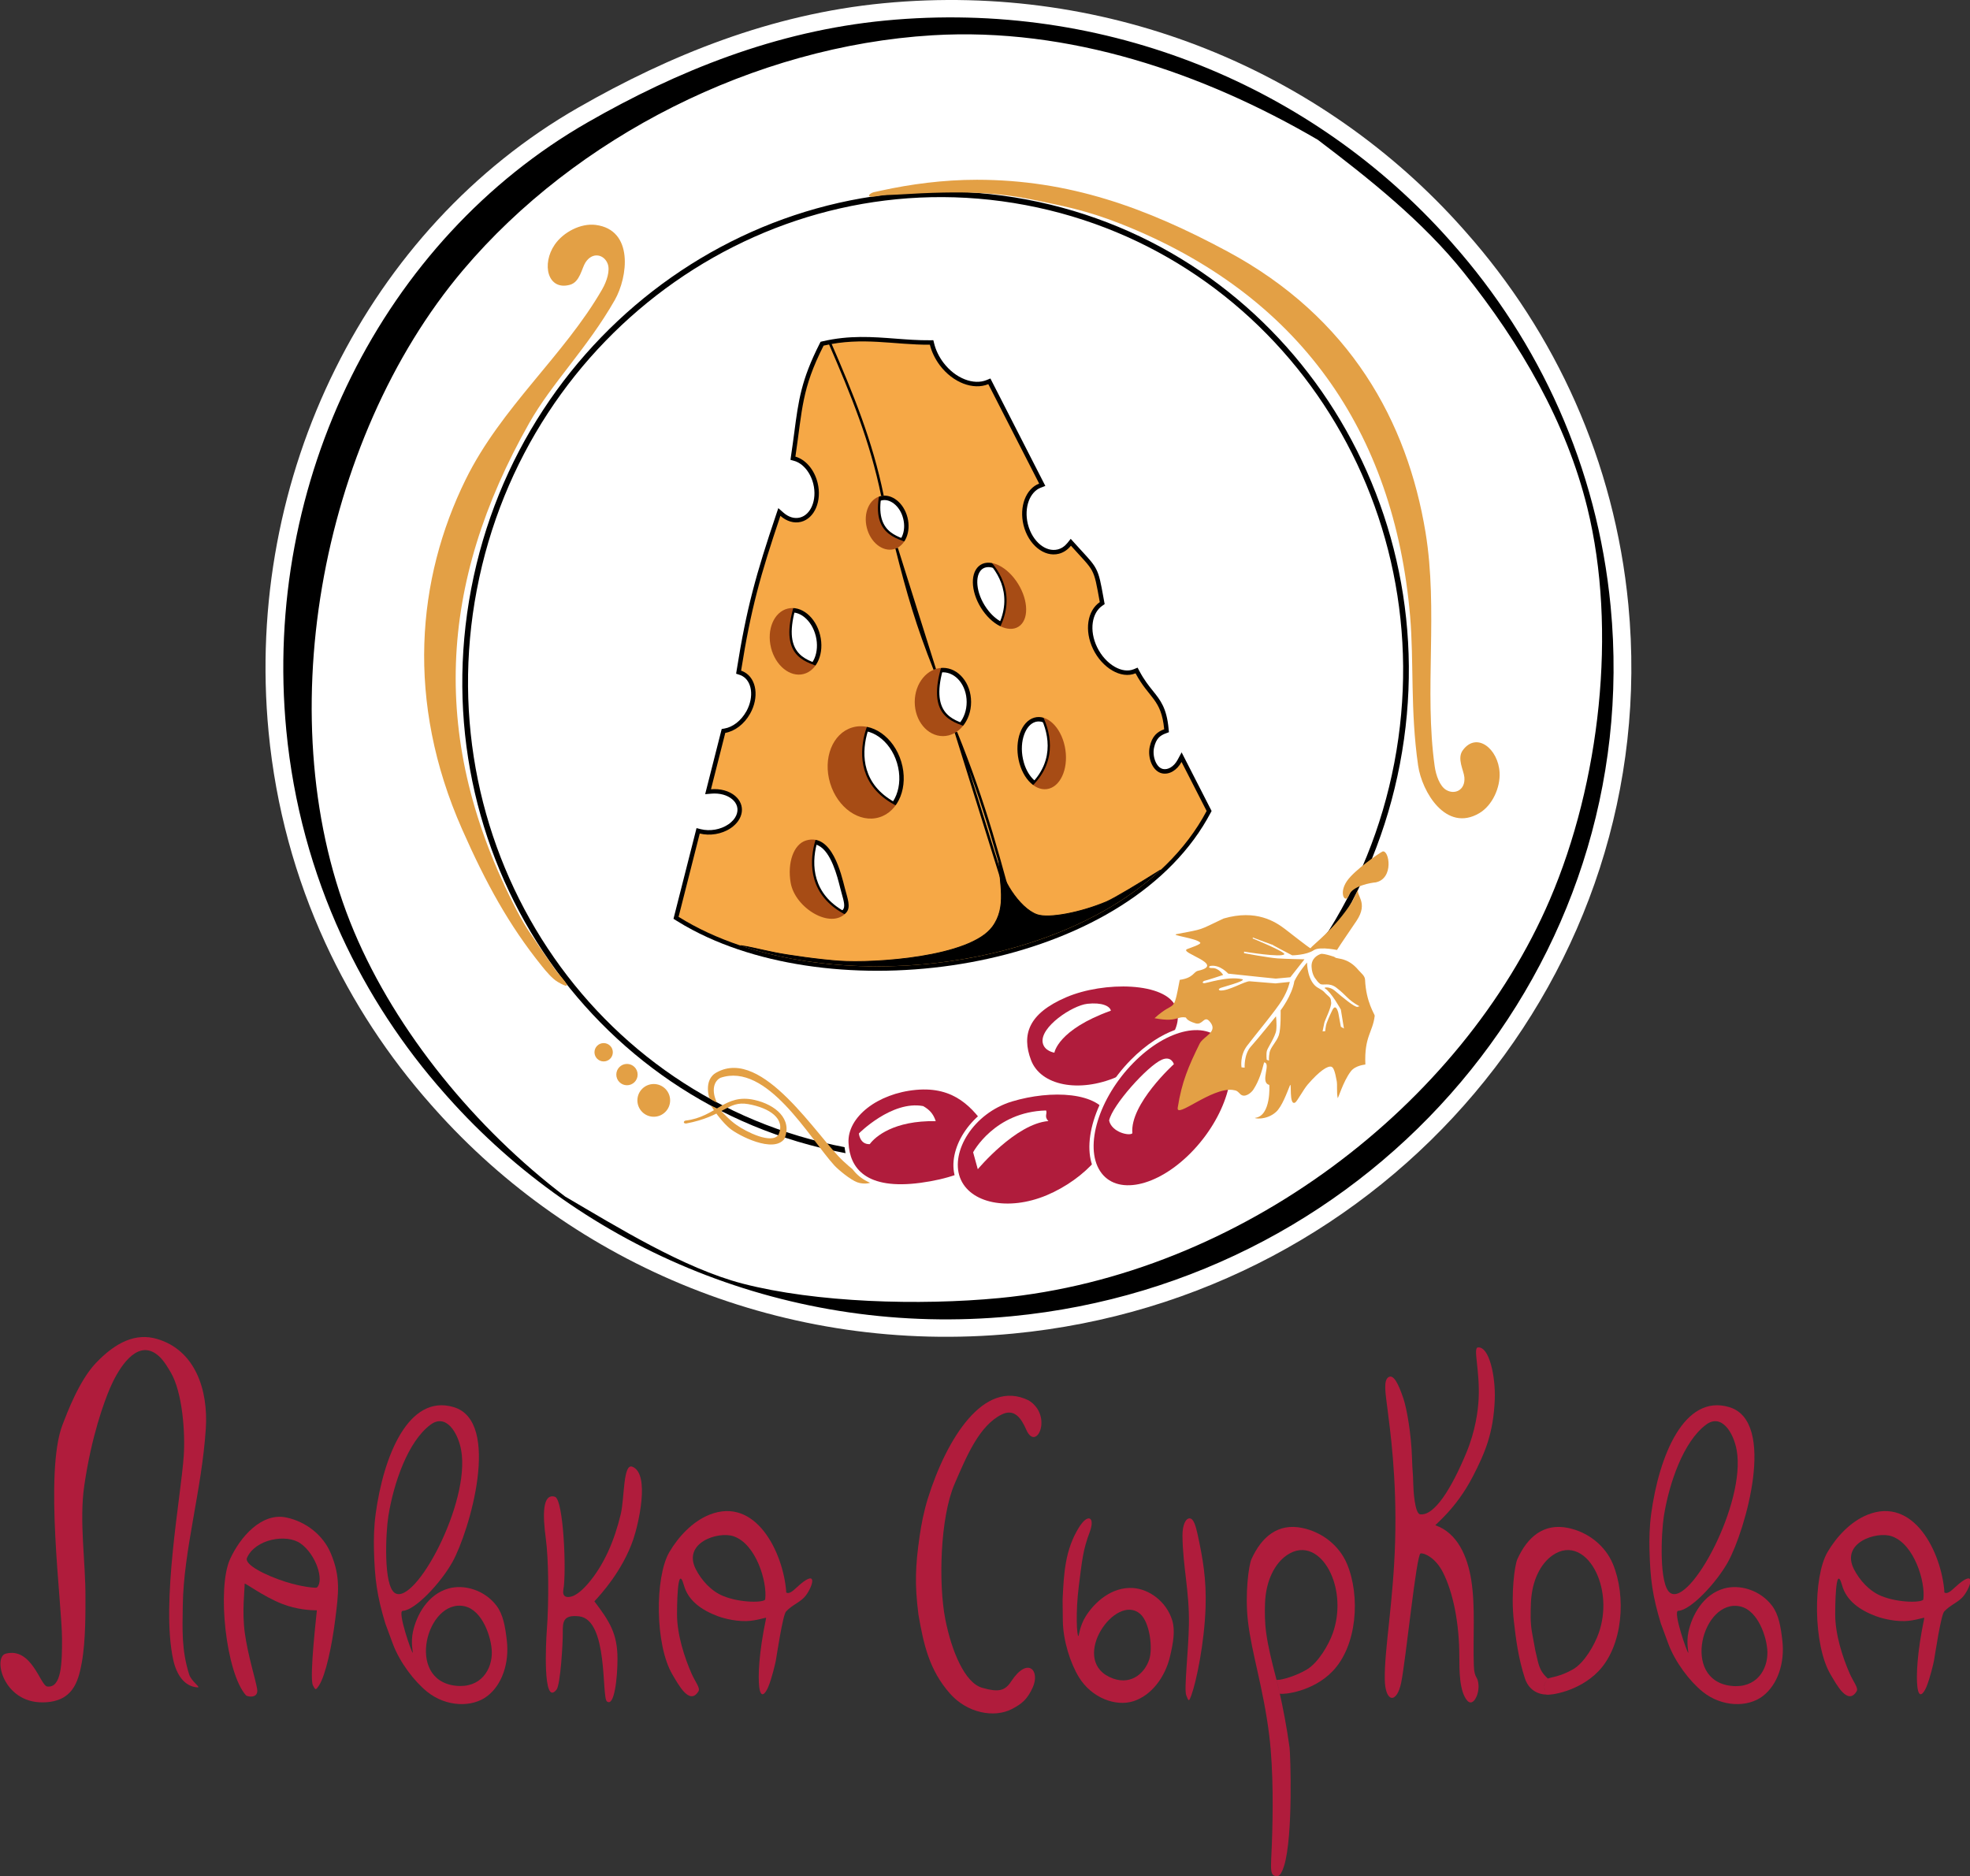 <?xml version="1.0" encoding="utf-8"?>
<!-- Generator: Adobe Illustrator 16.0.0, SVG Export Plug-In . SVG Version: 6.00 Build 0)  -->
<!DOCTYPE svg PUBLIC "-//W3C//DTD SVG 1.1//EN" "http://www.w3.org/Graphics/SVG/1.1/DTD/svg11.dtd">
<svg version="1.1" id="Layer_1" xmlns="http://www.w3.org/2000/svg" xmlns:xlink="http://www.w3.org/1999/xlink" x="0px" y="0px"
	 width="474.281px" height="451.777px" viewBox="0 0 474.281 451.777" enable-background="new 0 0 474.281 451.777"
	 xml:space="preserve">
<rect x="0" y="0" width="474.281" height="451.777" fill="#333333" stroke="none"/>
<path fill="#FFFFFF" d="M212.746,0.775c54.83-5.251,105.869,16.53,139.394,54.221l0.221,0.248l0.543,0.615
	c21.543,24.31,35.813,55.216,39.125,89.752c8.453,88.275-57.846,166.843-148.086,175.49c-54.83,5.252-105.873-16.533-139.395-54.225
	l-0.218-0.248c-0.182-0.202-0.357-0.406-0.543-0.609c-10.29-11.615-18.924-24.731-25.49-39.027
	c-7.185-15.64-11.9-32.687-13.631-50.727c-5.913-61.722,23.873-121.31,74.531-150.344C161.221,13.295,185.6,3.374,212.746,0.775z"/>
<path d="M291.443,194.777l-6.039-11.814l-0.926-1.81l-0.963,1.788c-0.439,0.821-1.037,1.467-1.695,1.855
	c-0.586,0.343-1.211,0.488-1.82,0.365v-0.001l-0.02-0.007c-0.771-0.166-1.395-0.855-1.783-1.755
	c-0.441-1.006-0.59-2.229-0.369-3.324l0.002,0.001l0.012-0.052c0.242-1.113,0.619-1.856,1.094-2.376
	c0.463-0.5,1.053-0.819,1.713-1.061l0.771-0.286l-0.076-0.817c-0.477-5.022-1.922-6.823-3.814-9.18
	c-0.975-1.212-2.072-2.585-3.197-4.694l-0.455-0.857l-0.896,0.375c-1.396,0.585-3.045,0.311-4.588-0.568
	c-1.697-0.965-3.252-2.643-4.258-4.725c-0.982-2.028-1.309-4.106-1.049-5.909c0.248-1.744,1.039-3.216,2.293-4.074l0.57-0.391
	l-0.125-0.679l-0.158-0.865c-0.66-3.65-0.971-5.345-1.75-6.87c-0.68-1.336-1.637-2.373-3.418-4.311
	c-0.521-0.57-1.131-1.229-1.875-2.062l-0.844-0.936l-0.785,0.985c-0.318,0.395-0.682,0.735-1.088,1.004l0.004,0.003
	c-0.381,0.255-0.797,0.44-1.25,0.558v0.001l-0.039,0.01v0.001c-1.408,0.342-2.891-0.115-4.158-1.136
	c-1.346-1.087-2.443-2.804-2.98-4.888l-0.027-0.108h-0.002c-0.488-2.004-0.365-3.969,0.229-5.558
	c0.574-1.518,1.58-2.686,2.877-3.184l1.107-0.427l-0.545-1.058l-12.236-23.939l-0.447-0.873l-0.904,0.377
	c-1.552,0.639-3.422,0.55-5.26-0.168c-1.885-0.735-3.715-2.121-5.171-4.053c-0.53-0.707-0.977-1.448-1.344-2.207
	c-0.375-0.771-0.658-1.561-0.852-2.344l-0.204-0.813l-0.842,0.007c-2.765,0.027-5.505-0.181-8.241-0.39
	c-5.563-0.426-11.128-0.852-17.577,0.643l-0.489,0.112l-0.226,0.446c-4.438,8.784-5.075,13.571-6.125,21.551
	c-0.212,1.596-0.439,3.331-0.766,5.504l-0.13,0.927l0.903,0.254c1.01,0.282,1.977,0.952,2.785,1.906
	c0.813,0.961,1.456,2.206,1.808,3.631c0.477,1.947,0.32,3.846-0.316,5.34c-0.588,1.396-1.603,2.426-2.893,2.758
	c-0.662,0.17-1.336,0.145-1.987-0.041c-0.703-0.204-1.396-0.603-2.028-1.164l-1.2-1.059l-0.514,1.523
	c-2.409,7.151-4.194,12.775-5.67,18.482c-1.48,5.715-2.646,11.497-3.832,18.964l-0.144,0.901l0.862,0.28
	c0.099,0.033,0.204,0.077,0.318,0.124v-0.005c0.09,0.04,0.191,0.089,0.292,0.144l0.036,0.021l-0.002,0.002
	c1.142,0.64,1.839,1.857,2.047,3.315c0.222,1.57-0.115,3.397-1.054,5.123l-0.055,0.087c-0.634,1.133-1.45,2.073-2.352,2.772
	c-0.909,0.705-1.905,1.164-2.877,1.333l-0.686,0.117l-0.171,0.678l-3.443,13.564l-0.368,1.451l1.492-0.125
	c0.987-0.088,1.969-0.004,2.857,0.24c0.833,0.23,1.584,0.609,2.189,1.127c0.282,0.242,0.518,0.505,0.709,0.785
	c0.422,0.626,0.594,1.326,0.522,2.027c-0.075,0.732-0.403,1.478-0.988,2.159c-0.329,0.381-0.737,0.746-1.232,1.076
	c-0.939,0.636-2.033,1.048-3.155,1.244c-1.17,0.204-2.363,0.168-3.439-0.101l-1.033-0.261l-0.26,1.037l-5.096,20.053l-0.188,0.747
	l0.662,0.417c1.293,0.808,2.605,1.568,3.939,2.273c18.146,9.615,43.398,12.08,66.81,7.8c23.457-4.292,45.126-15.363,56.058-32.813
	c0.658-1.053,1.268-2.104,1.824-3.154l0.26-0.485L291.443,194.777z M217.202,129.077c-0.467,1.073-1.265,1.87-2.277,2.123
	c-1.016,0.256-2.09-0.073-3.014-0.801c-0.996-0.793-1.805-2.045-2.188-3.566l-0.003-0.02c-0.384-1.537-0.267-3.027,0.244-4.2
	c0.462-1.068,1.25-1.86,2.257-2.119l0.022-0.004c1.014-0.254,2.087,0.074,3.011,0.806c1.003,0.792,1.815,2.05,2.193,3.581
	C217.835,126.414,217.713,127.904,217.202,129.077z M211.569,177.388c1.945,1.359,3.566,3.572,4.392,6.327
	c0.825,2.754,0.698,5.499-0.178,7.706c-0.842,2.123-2.385,3.746-4.418,4.359c-2.038,0.609-4.217,0.107-6.095-1.196
	c-1.947-1.362-3.567-3.577-4.39-6.328c-0.828-2.755-0.705-5.498,0.175-7.706c0.842-2.121,2.384-3.744,4.419-4.359
	C207.513,175.576,209.689,176.079,211.569,177.388z M201.591,211.208c0.263,0.894,0.479,1.746,0.648,2.41v0.005l0.117,0.456h0.003
	c0.122,0.475,0.222,0.833,0.317,1.183c0.475,1.685,0.862,3.083,0.261,3.772c-0.53,0.599-1.197,0.938-1.945,1.066
	c-0.94,0.158-2.007-0.007-3.091-0.416c-1.135-0.435-2.267-1.132-3.261-2.008c-1.642-1.436-2.91-3.338-3.244-5.313
	c-0.378-2.235-0.219-4.395,0.397-6.078c0.546-1.48,1.431-2.561,2.588-2.896C198.356,202.209,200.486,207.464,201.591,211.208z
	 M189.906,147.569c1.27-0.306,2.611,0.109,3.755,1.035c1.231,0.992,2.23,2.556,2.716,4.461h0.003l0.025,0.103v-0.001
	c0.478,1.943,0.319,3.839-0.312,5.332c-0.597,1.397-1.606,2.426-2.9,2.757v0.001l-0.037,0.011v0.003
	c-1.271,0.31-2.611-0.108-3.758-1.031c-1.23-0.995-2.234-2.561-2.717-4.462l-0.027-0.1l0,0c-0.474-1.946-0.321-3.84,0.313-5.332
	c0.595-1.396,1.605-2.428,2.898-2.757l0.04-0.012V147.569L189.906,147.569z M249.496,173.773c1.027-0.219,2.113,0.18,3.072,1.024
	c1.072,0.94,1.971,2.41,2.502,4.21c0.088,0.289,0.164,0.595,0.23,0.913c0.459,2.157,0.311,4.264-0.301,5.926
	c-0.563,1.532-1.506,2.652-2.695,3.001c-0.066,0.025-0.139,0.038-0.217,0.055c-1.025,0.216-2.115-0.182-3.072-1.025
	c-1.072-0.942-1.971-2.409-2.504-4.209c-0.084-0.291-0.164-0.595-0.23-0.913c-0.457-2.156-0.311-4.267,0.307-5.928
	c0.559-1.531,1.502-2.651,2.691-3.003C249.344,173.808,249.42,173.789,249.496,173.773z M236.539,136.973
	c0.702-0.495,1.666-0.538,2.707-0.196c1.189,0.39,2.461,1.263,3.596,2.536c0.316,0.35,0.623,0.736,0.926,1.164
	c1.273,1.811,2.016,3.804,2.176,5.562c0.156,1.608-0.176,2.979-1.014,3.73c-0.061,0.056-0.125,0.108-0.205,0.163
	c-0.701,0.494-1.664,0.536-2.707,0.193c-1.189-0.388-2.457-1.261-3.598-2.535c-0.314-0.348-0.619-0.737-0.922-1.165
	c-1.276-1.813-2.016-3.803-2.18-5.559c-0.149-1.61,0.178-2.98,1.018-3.73C236.39,137.084,236.452,137.027,236.539,136.973z
	 M230.983,163.888c1.077,1.308,1.742,3.121,1.742,5.14c0,2.014-0.663,3.828-1.739,5.131h-0.003
	c-1.029,1.248-2.437,2.018-3.972,2.018c-1.543,0-2.948-0.773-3.979-2.018h-0.003c-1.074-1.303-1.741-3.113-1.741-5.131
	s0.667-3.831,1.744-5.134v-0.007c1.025-1.242,2.434-2.011,3.979-2.011C228.547,161.875,229.96,162.646,230.983,163.888z"/>
<path d="M318.644,97.336c-16.063-24.296-41.25-42.2-71.742-47.954c-30.497-5.757-60.527,1.726-84.432,18.479
	c-23.906,16.754-41.686,42.781-47.667,74.109l-0.003,0.006c-5.982,31.335,0.969,62.032,17.039,86.337
	c16.063,24.291,41.248,42.193,71.735,47.951l0.009,0.002c30.493,5.756,60.53-1.729,84.428-18.482
	c23.912-16.754,41.688-42.784,47.672-74.118C341.666,152.335,334.719,121.639,318.644,97.336z M247.15,48.037
	c30.879,5.827,56.377,23.954,72.641,48.55c16.26,24.592,23.297,55.648,17.244,87.335c-6.051,31.698-24.041,58.034-48.229,74.984
	c-24.184,16.945-54.555,24.519-85.403,18.72l0,0l-0.075-0.013c-30.873-5.825-56.373-23.955-72.637-48.549
	c-16.251-24.57-23.284-55.599-17.258-87.264v-0.003l0.014-0.07c6.051-31.694,24.038-58.032,48.227-74.983
	C185.876,49.784,216.279,42.21,247.15,48.037z"/>
<path fill="#E3A045" d="M209.644,284.249c0.876,0.547-1.489,1.086-3.262,0.424c-1.728-0.647-4.63-3.097-5.502-4.047
	c-5.99-6.563-16.215-24.94-27.444-21.106c-1.653,0.86-2.148,3.17-0.871,5.891c0.089,0.189-1.568-0.729-1.821-1.11
	c0.22,0.612-1.66-4.278,1.821-6.103c11.11-6.098,24.237,15.652,30.492,21.416c1.779,1.641,3.289,2.955,4.973,3.164L209.644,284.249z
	"/>
<path fill="#FFFFFF" d="M231.129,265.301c-2.645-1.801-5.987-2.844-10.54-2.431c-4.606,0.429-8.704,2.039-11.605,4.313
	c-2.83,2.217-4.508,5.043-4.375,7.957c0.021,0.397,0.054,0.795,0.109,1.186c0.321,2.42,1.319,4.607,3.377,6.121
	c2.11,1.552,5.345,2.434,10.123,2.207c1.042-0.051,2.143-0.148,3.317-0.31c6.028-0.805,10.726-2.415,13.667-4.438
	c1.222-0.836,2.127-1.732,2.69-2.664c0.529-0.883,0.748-1.799,0.621-2.713c-0.088-0.689-0.373-1.391-0.854-2.094
	C235.812,269.749,233.81,267.125,231.129,265.301z M220.475,261.504c4.912-0.45,8.535,0.687,11.42,2.653
	c2.86,1.945,4.964,4.686,6.886,7.484c0.607,0.889,0.961,1.787,1.078,2.688c0.168,1.243-0.113,2.458-0.811,3.614
	c-0.664,1.104-1.705,2.146-3.087,3.098c-3.112,2.131-8.013,3.824-14.261,4.66c-1.219,0.166-2.357,0.271-3.423,0.32
	c-5.123,0.246-8.635-0.737-10.988-2.47c-2.396-1.764-3.553-4.272-3.923-7.045c-0.054-0.426-0.093-0.86-0.118-1.301
	c-0.159-3.394,1.727-6.623,4.903-9.11C211.253,263.672,215.607,261.947,220.475,261.504z"/>
<path fill="#B01C3C" d="M220.549,262.418c9.277-0.847,13.649,4.276,17.335,9.655c3.688,5.371-3.179,10.976-16.271,12.728
	c-13.084,1.75-17.04-3.474-17.333-9.657C203.988,268.965,211.272,263.267,220.549,262.418z"/>
<path fill="#FFFFFF" d="M259.013,264.306c-4.559-0.754-10.266-0.177-15.27,1.332c-0.373,0.109-0.738,0.234-1.107,0.371
	c-4.139,1.531-7.432,4.357-9.466,7.538c-2.006,3.134-2.782,6.589-1.928,9.429c0.052,0.178,0.1,0.322,0.138,0.437
	c0.043,0.106,0.084,0.202,0.126,0.306v-0.001c1.132,2.707,3.749,4.507,7.128,5.259c3.467,0.772,7.73,0.434,12.043-1.156
	c0.385-0.144,0.756-0.285,1.117-0.438c4.809-2.014,9.318-5.32,12.189-8.9c2.547-3.177,3.801-6.539,2.771-9.328
	C265.765,266.467,262.804,264.931,259.013,264.306z M243.351,264.32c5.189-1.563,11.119-2.157,15.873-1.373
	c4.264,0.705,7.623,2.519,8.805,5.728c1.217,3.298-0.145,7.127-2.986,10.669c-3.014,3.749-7.717,7.208-12.732,9.311
	c-0.404,0.172-0.789,0.324-1.166,0.457c-4.557,1.684-9.086,2.029-12.803,1.201c-3.807-0.846-6.772-2.924-8.088-6.068v-0.002
	c-0.056-0.122-0.104-0.242-0.146-0.363c-0.071-0.193-0.127-0.363-0.171-0.504v-0.003c-0.979-3.235-0.132-7.106,2.08-10.571
	c2.188-3.414,5.718-6.451,10.15-8.088C242.554,264.57,242.949,264.441,243.351,264.32z"/>
<path fill="#B01C3C" d="M243.658,265.211c9.305-2.806,21.064-2.38,23.367,3.858c2.297,6.234-5.807,14.852-15.035,18.724
	c-9.23,3.869-18.581,1.953-20.88-4.283C228.81,277.271,234.359,268.017,243.658,265.211z"/>
<path fill="#A74C15" d="M213.615,113.386c-6.591,17.962,5.321,15.398,7.359,18.504c5.129,7.81,0.382,17.696-15.484,2.84
	c-2.58-2.408-1.991-7.24-2.717-7.658c-1.945-1.118,1.954-8.156,3.525-10.224C207.722,114.975,214.275,111.587,213.615,113.386z"/>
<path d="M217.886,130.447c-4.007-1.467-9.538-3.497-4.527-17.156c0.029-0.078,0.038-0.119,0.031-0.136l0,0
	c-0.013-0.026-0.127-0.022-0.308,0.004c-0.282,0.033-0.667,0.149-1.107,0.322c-1.852,0.727-4.615,2.411-5.459,3.531
	c-0.386,0.508-0.917,1.322-1.472,2.279c-0.805,1.4-1.653,3.105-2.134,4.574c-0.454,1.38-0.597,2.524-0.076,2.922
	c0.025,0.018,0.047,0.031,0.071,0.044v0.001c0.375,0.215,0.478,0.968,0.611,1.991c0.225,1.698,0.56,4.211,2.156,5.708
	c5.705,5.336,9.938,7.449,12.768,7.604c1.178,0.064,2.107-0.218,2.78-0.744c0.678-0.527,1.117-1.307,1.316-2.238
	c0.438-1.987-0.177-4.65-1.794-7.112C220.28,131.33,219.166,130.92,217.886,130.447z M213.871,113.481
	c-4.825,13.148,0.412,15.068,4.201,16.458c1.368,0.5,2.564,0.94,3.133,1.806c1.697,2.583,2.335,5.405,1.873,7.524
	c-0.23,1.061-0.73,1.947-1.517,2.555c-0.783,0.612-1.829,0.929-3.149,0.859c-2.946-0.161-7.299-2.316-13.109-7.751
	c-1.741-1.626-2.089-4.259-2.324-6.031c-0.116-0.868-0.203-1.508-0.34-1.592l0,0c-0.042-0.022-0.085-0.052-0.127-0.084
	c-0.753-0.572-0.644-1.935-0.118-3.529c0.494-1.502,1.363-3.242,2.185-4.673c0.557-0.976,1.103-1.816,1.503-2.339
	c0.901-1.189,3.78-2.96,5.699-3.71c0.479-0.187,0.902-0.313,1.231-0.355c0.433-0.057,0.738,0.029,0.871,0.292v0.001
	C213.954,113.063,213.957,113.252,213.871,113.481z"/>
<path fill="#A74C15" d="M227.832,157.778c-6.591,17.961,5.321,15.399,7.357,18.505c5.13,7.809,0.385,17.689-15.487,2.842
	c-2.573-2.412-1.985-7.24-2.709-7.659c-1.946-1.118,1.95-8.158,3.521-10.224C221.942,159.367,228.494,155.981,227.832,157.778z"/>
<path d="M232.102,174.841c-4.002-1.468-9.539-3.499-4.525-17.159c0.028-0.076,0.033-0.121,0.029-0.134
	c-0.012-0.023-0.126-0.02-0.309,0.006c-0.282,0.035-0.664,0.152-1.104,0.322c-1.851,0.725-4.611,2.41-5.462,3.531
	c-0.387,0.503-0.917,1.319-1.469,2.279c-0.806,1.4-1.654,3.103-2.133,4.571c-0.454,1.379-0.601,2.526-0.077,2.923h0.005
	c0.02,0.02,0.04,0.029,0.064,0.046v0.003c0.376,0.214,0.476,0.964,0.609,1.989c0.226,1.696,0.562,4.21,2.156,5.706
	c5.703,5.339,9.938,7.451,12.766,7.603c1.183,0.066,2.11-0.215,2.783-0.742c0.679-0.525,1.115-1.304,1.318-2.237
	c0.432-1.987-0.181-4.648-1.796-7.113C234.494,175.722,233.382,175.313,232.102,174.841z M228.09,157.872
	c-4.825,13.146,0.412,15.066,4.2,16.456c1.368,0.504,2.563,0.94,3.133,1.805c1.697,2.586,2.334,5.408,1.869,7.528
	c-0.229,1.059-0.733,1.946-1.515,2.555c-0.784,0.609-1.83,0.933-3.151,0.86c-2.941-0.161-7.301-2.314-13.107-7.753
	c-1.742-1.627-2.087-4.26-2.322-6.03c-0.117-0.868-0.203-1.509-0.342-1.589l0,0c-0.04-0.022-0.087-0.052-0.125-0.088
	c-0.755-0.57-0.641-1.938-0.118-3.527c0.494-1.499,1.358-3.238,2.181-4.674c0.561-0.977,1.105-1.815,1.504-2.339
	c0.904-1.19,3.779-2.958,5.697-3.709c0.479-0.185,0.902-0.313,1.234-0.356c0.431-0.057,0.736,0.029,0.871,0.294l0,0
	C228.171,157.458,228.176,157.646,228.09,157.872z"/>
<path d="M317.254,33.652c-27.5-16.065-59.865-27.155-92.814-25.155c-42.766,2.604-85.788,24.406-112.949,56.524
	c-34.586,40.901-47.216,109.476-26.259,159.26c10.229,24.294,29.415,47.589,50.835,63.828c12.416,7.254,28.516,17.274,42.742,20.967
	c17.623,4.57,42.563,5.314,61.804,3.469c58.01-5.559,111.363-46.605,132.514-95.936c12.09-28.19,16.238-64.975,9.029-94.32
	c-5.066-20.611-16.021-39.484-29.723-56.628C342.541,53.284,329.611,43.021,317.254,33.652z M213.153,4.944
	c53.402-5.114,103.113,16.1,135.765,52.809l0.215,0.241l0.527,0.599c20.982,23.677,34.883,53.779,38.105,87.416
	c8.234,85.977-56.338,162.5-144.23,170.92c-53.4,5.115-103.114-16.102-135.764-52.813l-0.211-0.24
	c-0.177-0.197-0.349-0.396-0.529-0.596C97.009,251.969,88.6,239.193,82.202,225.27c-6.997-15.233-11.591-31.836-13.274-49.406
	c-5.76-60.115,23.251-118.151,72.592-146.43C162.968,17.139,186.714,7.476,213.153,4.944z"/>
<path fill="#A74C15" d="M198.31,198.466c-2.103,3.146-7.67,17.915,9.598,23.223c3.054,0.938,0.452,3.134-2.836,3.846
	c-6.673,1.451-9.473,1.316-14.993-3.61c-4.624-4.126-4.267-9.328-4.095-14.985C186.102,202.921,194.044,194.568,198.31,198.466z"/>
<path d="M196.344,202.23c0.497-1.618,1.124-2.928,1.608-3.712c-0.646-0.524-1.368-0.764-2.131-0.788
	c-1.083-0.031-2.259,0.373-3.398,1.042c-1.154,0.675-2.276,1.631-3.236,2.684c-1.693,1.851-2.886,3.996-2.933,5.491l-0.022,0.666
	c-0.163,5.33-0.32,10.231,4.029,14.11c2.722,2.426,4.767,3.677,6.938,4.136c2.177,0.453,4.515,0.129,7.815-0.59
	c1.442-0.316,2.745-0.917,3.455-1.558c0.252-0.232,0.426-0.458,0.49-0.67c0.058-0.176,0.032-0.343-0.083-0.494
	c-0.162-0.222-0.502-0.429-1.051-0.594c-2.47-0.76-4.481-1.711-6.109-2.801c-3.604-2.406-5.313-5.463-5.937-8.505
	C195.162,207.604,195.616,204.587,196.344,202.23z M198.537,198.617c-0.481,0.721-1.146,2.063-1.676,3.776
	c-0.699,2.287-1.142,5.208-0.545,8.14c0.6,2.914,2.24,5.85,5.706,8.161c1.585,1.063,3.546,1.99,5.966,2.733
	c0.665,0.204,1.095,0.472,1.327,0.785v0.001c0.234,0.308,0.278,0.644,0.166,0.988c-0.094,0.309-0.32,0.617-0.642,0.911
	c-0.782,0.707-2.178,1.359-3.707,1.694c-3.372,0.728-5.774,1.063-8.041,0.585c-2.278-0.479-4.396-1.77-7.192-4.265
	c-4.539-4.047-4.381-9.067-4.209-14.531l0.02-0.666c0.051-1.623,1.302-3.906,3.071-5.843c0.997-1.092,2.159-2.082,3.367-2.789
	c1.222-0.718,2.493-1.152,3.69-1.118c0.959,0.029,1.869,0.358,2.658,1.077l0.175,0.161L198.537,198.617z"/>
<path fill="#A74C15" d="M232.973,131.151c3.446,1.567,15.957,11.187,4.081,24.797c-2.106,2.407,1.268,2.897,4.438,1.772
	c6.436-2.281,8.744-3.874,10.838-10.967c1.762-5.946-1.287-10.179-4.412-14.894C245.697,128.506,234.551,125.592,232.973,131.151z"
	/>
<path d="M236.271,133.729c-1.342-1.177-2.617-1.97-3.41-2.327l-0.214-0.097l0.068-0.229c0.288-1.029,0.886-1.786,1.69-2.32
	c0.996-0.658,2.307-0.958,3.727-0.995c1.398-0.03,2.906,0.198,4.324,0.597c2.529,0.719,4.795,1.997,5.691,3.347l0.373,0.555
	c3.02,4.556,5.799,8.738,4.08,14.572c-1.066,3.594-2.188,5.801-3.867,7.405c-1.684,1.603-3.895,2.587-7.15,3.742
	c-1.477,0.521-3.008,0.702-4.037,0.512c-0.43-0.079-0.785-0.22-1.024-0.431c-0.277-0.237-0.42-0.55-0.381-0.934
	c0.032-0.384,0.26-0.842,0.721-1.365c1.657-1.902,2.838-3.729,3.627-5.463c1.725-3.795,1.574-7.152,0.547-9.944
	C239.99,137.552,238.072,135.299,236.271,133.729z M233.308,131.008c0.829,0.413,2.046,1.196,3.321,2.308
	c1.857,1.621,3.839,3.949,4.908,6.854c1.072,2.916,1.234,6.415-0.561,10.36c-0.813,1.775-2.016,3.648-3.718,5.6
	c-0.378,0.433-0.562,0.783-0.586,1.056c-0.021,0.192,0.051,0.347,0.192,0.466c0.169,0.145,0.433,0.25,0.771,0.311
	c0.942,0.173,2.368,0,3.762-0.492c3.18-1.13,5.342-2.081,6.947-3.623c1.605-1.533,2.689-3.669,3.717-7.167
	c1.652-5.588-1.057-9.669-4.006-14.114l-0.371-0.554c-0.828-1.247-2.967-2.438-5.383-3.121c-1.371-0.387-2.828-0.61-4.166-0.578
	c-1.325,0.03-2.528,0.307-3.436,0.904C234.065,129.635,233.577,130.228,233.308,131.008z"/>
<path fill="#A74C15" d="M247.834,168.126c2.695,2.656,11.133,15.997-4.693,24.687c-2.805,1.54,0.191,3.162,3.553,3.196
	c6.826,0.071,9.547-0.63,13.957-6.575c3.688-4.973,2.287-10.002,0.977-15.504C260.691,170.019,251.224,163.449,247.834,168.126z"/>
<path d="M250.047,171.68c-0.863-1.571-1.791-2.753-2.408-3.357l-0.164-0.164l0.139-0.19c0.629-0.866,1.453-1.374,2.385-1.598
	c1.17-0.275,2.498-0.108,3.842,0.346c1.326,0.452,2.664,1.184,3.859,2.053c2.129,1.542,3.818,3.52,4.191,5.102l0,0l0.156,0.646
	c1.271,5.314,2.439,10.201-1.186,15.083c-2.232,3.01-4.043,4.697-6.18,5.627c-2.125,0.929-4.541,1.088-7.994,1.054
	c-1.568-0.018-3.068-0.375-3.977-0.903c-0.373-0.225-0.656-0.481-0.813-0.76c-0.176-0.318-0.203-0.661-0.035-1.01
	c0.162-0.35,0.531-0.701,1.143-1.037c2.213-1.216,3.957-2.522,5.291-3.875c2.926-2.973,3.938-6.176,3.932-9.155
	C252.22,176.546,251.195,173.776,250.047,171.68z M248.197,168.105c0.641,0.673,1.516,1.829,2.328,3.313
	c1.188,2.158,2.244,5.022,2.246,8.123c0.008,3.106-1.047,6.446-4.092,9.536c-1.367,1.39-3.146,2.732-5.414,3.978
	c-0.5,0.275-0.793,0.544-0.91,0.787c-0.082,0.175-0.068,0.348,0.023,0.504c0.109,0.198,0.318,0.384,0.613,0.555
	c0.83,0.489,2.225,0.814,3.697,0.834c3.379,0.03,5.734-0.12,7.775-1.008c2.033-0.891,3.787-2.525,5.957-5.454
	c3.475-4.681,2.334-9.445,1.088-14.631l-0.152-0.646c-0.348-1.456-1.953-3.315-3.979-4.787c-1.152-0.838-2.447-1.543-3.715-1.976
	c-1.252-0.425-2.479-0.583-3.539-0.329C249.385,167.079,248.719,167.465,248.197,168.105z"/>
<path fill="#A74C15" d="M210.379,172.131c-2.105,3.145-7.669,17.918,9.595,23.224c3.055,0.941,0.448,3.13-2.836,3.852
	c-6.667,1.451-9.479,1.312-14.992-3.615c-4.622-4.128-4.266-9.329-4.097-14.987C198.164,176.586,206.109,168.234,210.379,172.131z"
	/>
<path d="M208.406,175.897c0.497-1.616,1.123-2.925,1.611-3.712c-0.646-0.525-1.374-0.765-2.134-0.787
	c-1.087-0.031-2.26,0.37-3.398,1.041c-1.157,0.676-2.274,1.632-3.233,2.685c-1.694,1.851-2.886,3.996-2.934,5.492l-0.023,0.665
	c-0.163,5.333-0.319,10.23,4.029,14.109c2.717,2.43,4.766,3.677,6.941,4.134c2.173,0.458,4.511,0.13,7.813-0.585
	c1.44-0.316,2.741-0.918,3.452-1.559v-0.006c0.254-0.228,0.428-0.454,0.491-0.666c0.055-0.178,0.034-0.342-0.078-0.494h-0.005
	c-0.164-0.22-0.502-0.424-1.048-0.593c-2.47-0.758-4.484-1.713-6.108-2.799c-3.605-2.411-5.313-5.466-5.938-8.51
	C207.227,181.274,207.687,178.251,208.406,175.897z M210.606,172.284c-0.483,0.718-1.148,2.063-1.674,3.776
	c-0.702,2.284-1.146,5.209-0.548,8.14c0.603,2.918,2.234,5.85,5.706,8.163c1.584,1.06,3.549,1.987,5.964,2.731
	c0.667,0.204,1.098,0.477,1.329,0.783v0.003c0.233,0.31,0.273,0.644,0.166,0.989c-0.099,0.31-0.322,0.616-0.644,0.908H220.9
	c-0.776,0.708-2.172,1.36-3.704,1.693c-3.37,0.735-5.771,1.069-8.041,0.587c-2.279-0.481-4.394-1.763-7.192-4.261
	c-4.538-4.049-4.381-9.07-4.208-14.531l0.019-0.669c0.046-1.622,1.306-3.906,3.074-5.842c0.996-1.09,2.16-2.078,3.366-2.787
	c1.222-0.723,2.49-1.15,3.687-1.118c0.962,0.03,1.87,0.358,2.66,1.081l0.174,0.155L210.606,172.284z"/>
<path fill="#A74C15" d="M192.29,143.268c-6.591,17.967,5.317,15.402,7.359,18.509c5.125,7.809,4.591,15.954-11.283,1.101
	c-2.581-2.411-4.965-14.075-3.396-16.141C186.397,144.86,192.952,141.472,192.29,143.268z"/>
<path d="M196.557,160.335c-4.005-1.469-9.536-3.499-4.522-17.157c0.029-0.079,0.035-0.119,0.029-0.139
	c-0.012-0.025-0.124-0.019-0.308,0.005c-0.28,0.036-0.666,0.152-1.105,0.324c-1.851,0.726-4.612,2.409-5.463,3.531
	c-0.077,0.098-0.147,0.207-0.211,0.32c-0.602,1.042-0.827,2.665-0.702,4.183c0.126,1.499,2.688,9.778,4.281,11.27
	c5.56,5.204,9.208,7.563,11.374,8.092c0.848,0.208,1.438,0.126,1.812-0.177h-0.004c0.369-0.307,0.535-0.843,0.532-1.547
	c-0.018-1.764-1.097-4.453-2.844-7.116C198.952,161.213,197.837,160.803,196.557,160.335z M192.547,143.365
	c-4.822,13.146,0.411,15.065,4.204,16.456c1.366,0.503,2.563,0.942,3.133,1.805c1.797,2.749,2.915,5.546,2.929,7.412
	c0.009,0.873-0.219,1.562-0.721,1.976l0,0c-0.506,0.413-1.255,0.54-2.288,0.285c-2.248-0.553-5.983-2.951-11.62-8.223
	c-1.736-1.629-3.224-3.569-3.458-5.343c-0.114-0.867-0.043-2.241-0.043-2.241c-0.904-0.686-0.815-2.402-0.953-4.038
	c-0.131-1.619,0.12-3.359,0.777-4.499c0.076-0.14,0.162-0.264,0.251-0.382c0.904-1.189,3.782-2.957,5.702-3.71
	c0.474-0.186,0.899-0.313,1.232-0.356c0.429-0.059,0.737,0.03,0.868,0.292v0.002C192.632,142.949,192.632,143.138,192.547,143.365z"
	/>
<path fill="#F6A846" d="M211.985,119.455c2.708-0.677,5.617,1.633,6.501,5.165c0.886,3.529-0.596,6.937-3.299,7.615
	c-2.706,0.679-5.618-1.633-6.5-5.163C207.805,123.542,209.278,120.134,211.985,119.455z M227.012,160.806
	c3.746,0,6.781,3.683,6.781,8.22s-3.038,8.215-6.781,8.215c-3.747,0-6.789-3.68-6.789-8.215
	C220.223,164.486,223.264,160.806,227.012,160.806z M205.166,175.168c4.73-1.423,10.017,2.267,11.815,8.24
	c1.794,5.973-0.585,11.972-5.313,13.392c-4.729,1.423-10.021-2.271-11.816-8.245C198.059,182.582,200.441,176.588,205.166,175.168z
	 M189.598,146.55c3.267-0.836,6.779,2.01,7.84,6.358c1.069,4.346-0.716,8.55-3.979,9.382c-3.264,0.836-6.773-2.012-7.841-6.359
	C184.549,151.585,186.336,147.385,189.598,146.55z M248.978,172.803c3.068-0.906,6.365,2.18,7.369,6.899
	c1,4.712-0.674,9.266-3.742,10.176c-3.07,0.904-6.367-2.183-7.367-6.898C244.238,178.265,245.912,173.708,248.978,172.803z
	 M194.09,202.361c6.222-1.84,8.464,8.196,9.3,11.457c0.648,2.513,1.52,4.586,0.349,5.917c-3.666,4.172-12.351-1.091-13.389-7.199
	C189.537,207.783,191.023,203.268,194.09,202.361z M235.624,136.338c2.209-1.979,6.245-0.4,9.014,3.527
	c2.768,3.924,3.219,8.717,1.006,10.699c-2.215,1.98-6.25,0.401-9.018-3.528C233.858,143.113,233.407,138.321,235.624,136.338z
	 M223.869,82.998c-8.528,0.075-16.156-1.962-25.588,0.223c-5.292,10.463-5.081,15.182-6.785,26.728
	c2.398,0.669,4.55,3.077,5.346,6.313c1.064,4.35-0.723,8.549-3.982,9.383c-1.722,0.438-3.516-0.145-4.978-1.437
	c-4.816,14.267-7.108,22.408-9.462,37.276c0.27,0.091,0.534,0.203,0.786,0.345c2.959,1.62,3.579,6.097,1.392,10
	c-1.438,2.567-3.738,4.245-5.985,4.636l-3.442,13.571c2.178-0.188,4.35,0.354,5.827,1.616c2.533,2.17,2.052,5.638-1.083,7.752
	c-2.17,1.467-5.045,1.891-7.452,1.292l-5.092,20.057c35.936,22.521,106.893,12.708,127.127-25.483l-6.043-11.816
	c-1.053,1.958-2.891,3.122-4.674,2.758c-2.305-0.473-3.555-3.761-2.984-6.401c0.566-2.638,1.875-3.627,3.484-4.219
	c-0.691-7.346-3.631-7.357-6.893-13.474c-3.496,1.465-8.043-1.321-10.217-5.813c-2.172-4.496-1.389-9.276,1.605-11.328
	c-1.559-8.548-1.129-7.113-6.949-13.584c-0.762,0.958-1.75,1.645-2.906,1.939c-3.535,0.908-7.348-2.182-8.508-6.898
	c-1.09-4.462,0.582-8.779,3.766-9.998c-4.082-7.98-8.16-15.958-12.242-23.938c-3.601,1.481-8.502-0.327-11.692-4.564
	C225.084,86.368,224.283,84.671,223.869,82.998z"/>
<path d="M178.279,227.676c2.138,0.283,3.929,0.812,8.336,1.705c3.139,0.634,10.721,1.709,15.479,2.028
	c8.402,0.572,31.409-0.885,36.841-8.24c3.602-4.878,1.586-10.497,1.586-16.234c0.164,4.197,4.813,11.773,9.158,13.287
	c2.865,0.996,10.498-0.499,16.643-3.074c1.986-0.835,8.092-4.544,13.084-7.675C255.367,231.777,210.212,238.375,178.279,227.676z"/>
<path fill="none" stroke="#000000" stroke-width="0.189" stroke-miterlimit="22.926" d="M178.279,227.676
	c2.138,0.283,3.929,0.812,8.336,1.705c3.139,0.634,10.721,1.709,15.479,2.028c8.402,0.572,31.409-0.885,36.841-8.24
	c3.602-4.878,1.586-10.497,1.586-16.234c0.164,4.197,4.813,11.773,9.158,13.287c2.865,0.996,10.498-0.499,16.643-3.074
	c1.986-0.835,8.092-4.544,13.084-7.675"/>
<path fill="none" stroke="#000000" stroke-width="0.619" stroke-miterlimit="22.926" d="M199.684,82.354
	c5.52,12.725,10.096,23.908,12.769,37.016 M230.138,176.319c6.992,17.271,10.614,30.955,15.415,49.332L230.138,176.319z
	 M215.863,131.996c2.758,11.004,5.046,18.758,9.182,29.162L215.863,131.996z"/>
<path d="M257.941,240.363c-0.355,0.136-0.688,0.27-0.994,0.398c-4.385,1.885-6.969,4.025-8.168,6.405l0.006,0.003
	c-1.174,2.338-1.02,4.959,0.076,7.848c0.039,0.104,0.08,0.203,0.117,0.295c1.121,2.599,3.664,4.314,6.93,5.01
	c3.359,0.72,7.479,0.357,11.637-1.219c0.377-0.142,0.732-0.287,1.072-0.432c4.752-2.043,9.059-4.852,11.689-7.936
	c2.191-2.57,3.186-5.324,2.203-7.914c-0.021-0.059-0.039-0.111-0.063-0.159c-1.119-2.603-4.975-3.997-9.643-4.358
	C267.992,237.931,262.379,238.679,257.941,240.363z"/>
<path fill="#B01C3C" d="M256.679,240.128c9.088-3.898,24.129-3.686,26.459,2.454c2.328,6.131-5.184,12.817-14.26,16.724
	c-9.082,3.902-18.326,2.094-20.652-4.041C245.9,249.123,247.599,244.031,256.679,240.128z"/>
<path fill="#FFFFFF" d="M278.728,251.615c-1.867,1.205-3.74,2.736-5.549,4.576c-4.141,4.219-7.102,9.242-8.549,13.949
	c-1.42,4.619-1.375,8.91,0.473,11.764c0.293,0.447,0.617,0.848,0.975,1.203c1.553,1.521,3.746,2.149,6.268,1.943
	c2.609-0.215,5.561-1.314,8.537-3.238c1.863-1.201,3.74-2.74,5.547-4.578c4.135-4.219,7.102-9.24,8.551-13.946
	c1.422-4.621,1.377-8.91-0.473-11.765l0,0c-0.289-0.449-0.619-0.851-0.977-1.199c-1.553-1.523-3.746-2.153-6.27-1.942
	C284.654,248.59,281.703,249.691,278.728,251.615z M272.209,255.234c1.871-1.908,3.826-3.506,5.777-4.771
	c3.17-2.05,6.346-3.224,9.172-3.454c2.912-0.24,5.479,0.516,7.332,2.334c0.43,0.42,0.816,0.901,1.162,1.434v0.002
	c2.08,3.216,2.168,7.912,0.633,12.908c-1.502,4.906-4.588,10.131-8.881,14.504c-1.875,1.908-3.83,3.502-5.785,4.767
	c-3.172,2.051-6.338,3.226-9.166,3.46c-2.918,0.236-5.477-0.518-7.336-2.342c-0.43-0.418-0.816-0.895-1.158-1.426v-0.002
	c-2.08-3.221-2.176-7.916-0.639-12.912C264.832,264.833,267.914,259.611,272.209,255.234z"/>
<path d="M315.396,229.002c-0.4-0.062-3.588-2.547-5.381-3.943v-0.001c-0.531-0.411-0.943-0.731-1.066-0.825
	c-1.102-0.84-2.762-1.996-5.078-2.66c-2.309-0.668-5.287-0.852-9.051,0.231c-0.881,0.417-1.588,0.752-2.186,1.041
	c-1.613,0.782-2.457,1.185-3.361,1.484v-0.002c-0.869,0.286-1.756,0.47-3.377,0.784c1.449,0.345,3.018,0.784,3.564,1.392
	c0.381,0.43,0.287,0.835-0.139,1.217v0.004c-0.463,0.414-1.732,0.875-2.623,1.193l-0.035,0.02c0.318,0.178,0.779,0.416,1.262,0.662
	c1.459,0.756,3.113,1.608,3.35,2.641c0.205,0.902-0.465,1.679-2.699,2.18c-0.217,0.05-0.406,0.227-0.631,0.452
	c-0.578,0.551-1.328,1.28-3.344,1.661c-1.088,5.709-1.191,5.771-2.885,6.716c-0.516,0.287-1.207,0.675-2.209,1.479
	c0.197,0.025,0.381,0.043,0.561,0.063c0.547,0.052,1.014,0.063,1.402,0.052l0,0c0.883-0.027,1.434-0.193,1.912-0.33
	c0.672-0.203,1.221-0.363,2.205-0.186h0.002c0.346,0.064,0.434,0.203,0.561,0.432v-0.004c0.088,0.154,0.307,0.527,1.887,0.996
	c0.441,0.137,0.785-0.148,1.092-0.4c0.766-0.634,1.412-1.168,2.539,0.08v0.004c1.738,1.914,0.926,3.129-0.318,4.26
	c-0.146,0.131-0.371,0.318-0.594,0.502c-0.547,0.464-1.104,0.934-1.35,1.423l0,0c-1.328,2.706-2.393,4.983-3.248,7.348
	c-0.818,2.29-1.439,4.671-1.918,7.615c0.551-0.181,1.621-0.769,2.893-1.468c2.889-1.598,6.748-3.719,9.695-3.356
	c1.205,0.146,1.453,0.402,2.02,0.979c0.068,0.07,0.143,0.143,0.219,0.223c0.033,0.029,0.072,0.063,0.107,0.086
	c0.199,0.125,0.445,0.104,0.705,0.006c0.348-0.134,0.695-0.393,0.965-0.667c0.143-0.146,0.262-0.286,0.34-0.415l-0.006-0.002
	c0.668-1.031,1.16-2.102,1.537-3.154c0.395-1.078,0.686-2.153,0.951-3.176l0.146-0.566l0.582,0.06
	c1.152,0.121,1.33,0.968,1.217,2.086c-0.035,0.328-0.088,0.658-0.15,0.992c-0.174,1.039-0.371,2.188,0.281,2.354l0.412,0.104
	l0.088,0.419l0.004,0.013l0.01,0.049c0.014,0.107,0.055,0.765,0.021,1.635c-0.031,0.867-0.143,1.98-0.408,3.046
	c-0.236,0.93-0.598,1.836-1.135,2.557c0.648-0.204,1.348-0.552,1.988-1.12c1.143-1.021,2.162-3.589,2.855-5.328
	c0.125-0.314,0.236-0.601,0.314-0.787c0.238-0.574,0.58-0.729,1.02-0.549l0,0c0.494,0.203,0.502,0.86,0.52,1.726
	c0.016,0.778,0.029,1.819,0.188,2.38c0.201-0.279,0.551-0.838,0.936-1.447c0.564-0.91,1.211-1.934,1.752-2.561
	c1.395-1.611,2.566-2.738,3.52-3.455c1.238-0.939,2.205-1.236,2.867-1.059c0.502,0.137,0.871,0.578,1.162,1.364
	c0.213,0.599,0.41,1.452,0.621,2.604c0.072,0.385,0.088,0.785,0.092,1.205c0.539-1.26,1.248-2.709,2.104-3.815
	c0.918-1.204,2.473-1.64,3.332-1.801c-0.096-3.955,0.631-5.888,1.318-7.708c0.404-1.076,0.795-2.111,0.963-3.539
	c0.014-0.125-0.084-0.004-0.186-0.215c-0.582-1.174-1.955-3.954-2.146-8.348c-0.021-0.451-0.471-0.906-0.893-1.338
	c-0.195-0.191-0.383-0.382-0.541-0.576l0,0c-1.676-2.013-3.584-2.445-4.965-2.756c-0.688-0.154-1.26-0.285-1.719-0.562
	c-1.615-0.972-1.205-2.925,3.271-10.399c0.152-0.257,0.379-0.711,0.645-1.291c-2.609,3.796-5.119,6.699-6.564,8.364
	c-0.58,0.667-0.982,1.13-1.121,1.337l-0.242,0.369L315.396,229.002z"/>
<path fill="#E3A045" d="M341.414,184.313c0.91,6.359,6.744,16.189,14.729,11.483c3.164-1.864,5.088-6.191,4.885-9.788
	c-0.32-5.708-5.496-9.871-8.832-5.399c-1.508,2.011,0.203,4.849,0.354,6.542c0.277,3.144-2.393,4.291-4.439,3.014
	c-1.467-0.91-2.398-3.436-2.709-5.664c-2.555-18.202,0.887-37.53-2.203-56.32c-4.377-26.579-18.047-51.699-47.678-67.636
	c-19.613-10.546-38.105-17.254-60.315-17.261c-8.197,0-16.018,1.072-22.995,2.593c-0.646,0.143-1.266,0.268-1.846,0.402
	c-0.926,0.206-2.583,1.606,1.362,0.868c1.23-0.228,2.603-0.187,4.07-0.28c17.138-1.08,24.971-0.477,34.354,1.529
	c5.506,1.178,11.162,2.146,19.596,5.472c43.119,17,65.9,50.021,69.738,94.461C340.429,159.362,339.504,171.075,341.414,184.313z"/>
<path fill="#B01C3C" d="M272.84,255.933c8.266-8.428,18.086-10.426,21.936-4.475c3.848,5.955,0.266,17.607-7.998,26.038
	c-8.27,8.422-18.092,10.421-21.936,4.468C260.984,276.011,264.568,264.357,272.84,255.933z"/>
<path fill="#E3A045" d="M315.506,228.328c-0.287-0.043-5.383-4.06-6.148-4.641c-2.293-1.741-6.912-4.808-14.779-2.525
	c-6.301,2.979-4.49,2.439-11.338,3.761c-1.455,0.277,4.766,0.974,5.713,2.035c0.354,0.394-2.377,1.254-3.137,1.565
	c-2.137,0.867,9.477,3.688,2.615,5.226c-1.141,0.256-1.031,1.69-4.408,2.183c-1.652,8.713-0.975,4.553-6.066,9.234
	c1.58,0.3,2.699,0.384,3.541,0.357c2.088-0.065,2.441-0.808,3.975-0.529c0.162,0.029,0.029,0.71,2.375,1.41
	c1.705,0.507,2.025-1.947,3.32-0.521c2.354,2.598-1.439,3.553-2.363,5.43c-2.68,5.448-4.295,9.195-5.268,15.398
	c-0.436,2.758,8.145-4.902,13.215-4.279c1.123,0.141,1.209,0.383,1.846,1.008c1.02,1,2.605-0.232,3.168-1.107
	c1.395-2.154,2.031-4.443,2.57-6.53c1.811,0.188-1.113,4.823,1.248,5.421c0.027,0.006,0.482,7.416-3.367,7.932
	c-0.619,0.084,2.551,0.76,4.965-1.396c1.459-1.299,2.645-4.652,3.35-6.357c0.533-1.306-0.305,4.98,1.289,4.063
	c0.465-0.265,1.98-3.133,3.008-4.325c2.918-3.381,4.826-4.533,5.688-4.299c0.543,0.146,0.893,1.204,1.297,3.432
	c0.195,1.074-0.061,2.444,0.234,4.09c0.07,0.4,1.271-3.932,3.17-6.412c1.133-1.477,3.496-1.605,3.496-1.637
	c-0.293-6.791,1.793-7.742,2.25-11.746c0.039-0.328-2.084-3.211-2.324-8.676c-0.039-0.959-1.012-1.629-1.594-2.322
	c-5.119-6.137-9.748,1.938-0.482-11.819c3.08-4.575-0.365-6.206,0.492-7.761l-1.539,3.129
	C321.33,223.751,316.101,227.414,315.506,228.328z"/>
<path fill="#E3A045" d="M147.996,72.269c3.182-5.58,4.62-16.917-4.566-18.111c-3.645-0.471-7.814,1.761-9.866,4.726
	c-3.249,4.7-1.726,11.166,3.653,9.688c2.422-0.667,2.815-3.952,3.738-5.38c1.714-2.651,4.523-1.918,5.357,0.348
	c0.596,1.622-0.221,4.183-1.343,6.134c-9.166,15.932-24.292,28.375-32.863,45.79c-11.768,23.924-14.463,53.39-0.872,84.164
	c5.713,12.935,11.259,23.108,19.223,32.987c0.998,1.24,2.494,3.043,3.802,3.8c4.997,2.903,0.174-1.741-0.793-3.22
	c-1.077-1.639-2.736-3.906-3.456-5.012c-1.726-2.656-3.241-4.428-5.595-8.959c-21.204-40.904-18.852-78.753,3.004-117.375
	C132.87,92.209,141.371,83.886,147.996,72.269z"/>
<path fill="#FFFFFF" d="M261.779,241.695c3.516-0.385,5.436,0.55,5.666,1.658c-12.793,4.592-13.596,10.113-13.596,10.113
	s-2.422-0.346-2.814-2.396C250.324,247.318,258.117,242.103,261.779,241.695z"/>
<path fill="#FFFFFF" d="M279.699,255.16c2.332-1.02,2.912,1.072,2.912,1.072s-10.639,9.623-9.992,16.635
	c-0.646,0.725-4.979-0.209-5.598-3.075C267.804,266.091,276.248,256.681,279.699,255.16z"/>
<path fill="#FFFFFF" d="M251.838,267.379c0.383,0.713-0.543,1.47,0.574,2.552c-7.854,0.608-17.008,11.594-17.008,11.594
	l-1.122-4.076C234.282,277.451,239.429,267.691,251.838,267.379z"/>
<path fill="#FFFFFF" d="M222.264,266.328c1.406,0.824,2.389,1.707,3.019,3.626c-10.06-0.188-14.585,3.728-15.891,5.536
	c-2.413,0.096-2.613-2.577-2.613-2.577S214.721,264.894,222.264,266.328z"/>
<path fill="#E3A045" d="M173.842,267.751c1.961,2.018,2.638,2.523,3.492,3.13c2.316,1.647,8.415,4.687,10.074,2.365
	c1.824-3.897-2.222-6.511-7.287-7.397c-4.96-0.867-5.759,2.934-14.929,4.672c-0.885-0.002-0.542-0.656-0.154-0.703
	c7.445-0.892,9.433-6.584,16.622-4.969c5.031,1.131,9.189,4.623,7.199,9.348c-2.613,3.609-11.18-0.813-13.232-2.553
	c-1.485-1.259-3.264-3.49-4.426-5.365c-0.061-0.102,1.556,0.738,1.987,0.828L173.842,267.751z"/>
<path fill="#FFFFFF" d="M322.629,228.89c0,0-4.807-1.133-6.352-0.093c-1.758,1.183-5.178,1.228-5.178,1.228
	s-5.889-3.057-4.691-2.539c1.189,0.509-4.797-1.751-4.797-1.751l-0.006,0.238c0,0,7.883,3.224,7.596,3.781
	c-0.625,0.881-9.691-0.623-9.691-0.623l-0.006,0.377c0,0,5.879,1.098,8.021,1.252c2.139,0.152,6.531,0.217,6.531,0.217l-3.408,4.328
	l-3.506,0.327l-3.744-0.382l-7.701-0.814c0,0-1.977-2.25-4.293-1.859c-0.344,0.094-0.607,0.503,0.326,0.515
	c1.678-0.135,2.75,1.66,2.75,1.66s-4.031,1.338-4.635,1.444c-0.246,0.203-0.529,0.43-0.018,0.537
	c0.506,0.108,5.688-1.778,9.25-0.961c1.148,0.414-5.277,2.017-5.387,2.176c-0.115,0.158-0.512,0.25-0.018,0.535
	c2.053,0.236,6.045-2.313,7.238-2.207c1.201,0.111,6.164,0.506,6.164,0.506l3.436-0.362c0,0-0.326,1.839-1.807,4.301
	c-1.248,2.203-6.707,8.731-8.5,11.122c-1.789,2.393-1.309,5.155-1.309,5.155l0.754,0.075c0,0-0.195-3.209,1.504-5.086
	c1.863-2.067,6.039-7.285,6.039-7.285s0.242,1.828,0.064,3.339c-0.174,1.508-2.057,4.239-2.25,4.961
	c-0.199,0.721-0.055,2.151-0.055,2.151l0.559,0.226c0,0-0.092-0.737,0.15-2c0.252-1.261,1.691-2.549,2.221-4.108
	c0.545-1.607,0.43-6.004,0.43-6.004s2.756-3.584,3.301-7.021c1.102-2.244,3.057-4.49,3.057-4.49s0.018,4.88,2.891,6.229
	c1.379,0.763,1.131,0.867,1.904,1.537c0.953,0.818,0.904,0.851,1.016,1.889c0.119,1.035-1.545,4.312-1.648,4.867
	c-0.105,0.562-0.422,2.061-0.422,2.061l0.627-0.046c0,0,0.141-1.425,0.365-1.974c0.23-0.547,0.473-1.287,1.361-3.098
	c0.887-1.813,1.445,0.693,1.445,0.693l0.607,3.303l0.74,0.426l-0.74-4.549c0,0-2.266-4.158-3.797-5.086
	c-0.529-0.318,1.094-0.525,2.295,0.498c1.891,1.611,4.846,4.094,5.529,3.921c0.76-0.298,0.609-0.056,0.326-0.215
	c-2.746-1.513-2.91-2.468-5.426-4.392c-1.771-1.358-3.205-0.44-3.928-0.928c-0.555-0.378-1.002-1.103-1.002-1.103
	s-0.951-0.935-1.051-3.011c-0.094-2.078,1.516-2.842,2.207-3.082c0.682-0.241,3.859,0.89,3.859,0.89L322.629,228.89z"/>
<path fill="#E3A045" d="M324.781,215.523c0.854-2.267,5.492-3.004,6.4-3.059c4.477-0.904,3.271-7.894,1.68-7.443
	c-0.563,0.228-6.736,4.404-8.604,7.153C322.195,215.201,323.935,217.791,324.781,215.523z"/>
<g>
	<path fill="#B01C3C" d="M372.136,407.755c0.02,0.084,0.039,0.158,0.057,0.244h0.004
		C372.185,407.941,372.164,407.853,372.136,407.755z"/>
	<path fill="#B01C3C" d="M372.246,404.746c-0.172,0.232-0.271,0.432-0.348,0.643c-0.055,0.148-0.105,0.305-0.123,0.506
		c-0.004,0.043,0.012,0.084,0.012,0.129c0.004-0.443,0.16-0.877,0.65-1.545c0.025-0.033,0.061-0.07,0.09-0.104
		c-0.025,0.027-0.053,0.057-0.084,0.092C372.385,404.541,372.314,404.646,372.246,404.746z"/>
	<path fill="#B01C3C" d="M372.568,404.335c0.004-0.004,0.008-0.008,0.012-0.012c-0.02,0.02-0.033,0.037-0.051,0.051
		C372.545,404.365,372.558,404.349,372.568,404.335z"/>
	<path fill="#B01C3C" d="M372.617,404.279c0.008-0.008,0.016-0.027,0.023-0.043c-0.016,0.025-0.039,0.055-0.063,0.09
		C372.594,404.31,372.605,404.296,372.617,404.279z"/>
	<path fill="#B01C3C" d="M371.822,406.503c0.025,0.121,0.049,0.246,0.076,0.371c0,0.008,0.014,0.008,0.016,0.016
		c0.053,0.23,0.152,0.598,0.225,0.867c-0.139-0.592-0.271-1.021-0.324-1.396C371.818,406.41,371.812,406.455,371.822,406.503z"/>
	<path fill="#B01C3C" d="M68.914,365.382c-5.931-1.244-11.109,4.697-13.535,10.047c-3.167,6.979-0.995,27.277,3.809,32.742
		c0.376,0.428,3.104,0.855,2.722-1.482c-0.384-2.365-2.228-8.043-2.979-13.549c-0.691-5.055-0.035-10.063-0.029-11.803
		c0.002-0.344,4.452,3.063,9.041,4.855c3.458,1.355,6.915,1.568,8.347,1.525c0.025,0.068-1.881,16.217-0.958,18.063
		c0.601,1.209,0.71,1.213,1.445,0.086c1.628-2.49,3.142-9.553,3.949-16.084c0.749-6.055,1.351-9.988-1.094-15.787
		C77.816,369.699,73.78,366.406,68.914,365.382z M76.325,382.222c-0.235,0.23-3.786-0.15-7.552-1.348
		c-4.821-1.529-10.021-4.145-9.312-5.768c1.972-4.525,9.518-5.896,12.936-3.443C76.125,374.339,78.058,380.523,76.325,382.222z"/>
	<path fill="#B01C3C" d="M119.549,386.642c-2.89-3.836-7.848-5.217-11.578-4.16c-5.022,1.422-7.708,6.443-8.563,10.449
		c-0.557,2.609,0.048,4.941-0.035,5.035c-0.194,0.221-3.8-10.068-2.418-10.111c2.976-0.094,9.221-6.777,11.993-11.791
		c4.095-7.414,11.823-33.789,0.301-37.25c-10.903-3.277-16.918,11.783-18.804,25.676c-0.414,3.057-0.484,6.068-0.413,8.813
		c0.184,6.848,0.717,10.965,2.738,17.607c0.568,1.59,1.191,3.246,1.792,4.859c1.668,4.48,5.145,9.049,8.29,11.586
		c4.562,3.674,10.82,3.826,14.462,1.037c3.599-2.758,5.318-8.037,4.71-13.336C121.645,391.742,121.15,388.763,119.549,386.642z
		 M95.07,383.57c-2.821-1.818-2.2-14.625-1.567-18.557c1.251-7.811,4.68-17.949,10.181-22.002c3.7-2.727,6.584,1.922,7.344,6.176
		C113.29,361.855,99.911,386.687,95.07,383.57z M109.707,405.894c-12.26-1.342-6.914-21.063,2.101-19.146
		c4.388,0.936,6.51,7.564,6.597,10.953C118.51,401.99,115.748,406.556,109.707,405.894z"/>
	<path fill="#B01C3C" d="M355.793,324.437c-1.197,0.135,0.516,5.475,0.195,12.34c-0.133,2.873-0.785,7.771-2.949,12.986
		c-3.588,8.646-7.705,15.275-11.133,14.855c-1.313-0.162-1.639-5.908-1.66-7.277c-0.045-2.791-0.215-3.027-0.293-6
		c-0.166-5.957-1.256-12.141-2.068-14.564c-1.236-3.695-2.418-5.959-3.621-5.17c-1.279,0.836-0.676,3.979-0.186,7.969
		c0.52,4.258,2.248,16.113,1.803,31.496c-0.426,14.746-2.604,25.98-2.496,33.268c0.08,5.621,2.883,6,3.951,0.813
		c1.137-5.525,3.662-31.027,4.678-31.121c1.127-0.104,3.689,1.232,5.387,4.584c2.447,4.83,3.928,12.244,3.934,20.162
		c0.006,3.564,0,8.361,1.854,10.641c1.348,1.662,2.857-1.15,2.77-3.518c-0.1-2.516-1.004-1.455-1.133-4.842
		c-0.252-6.697,0.422-14.092-0.623-20.641c-0.904-5.646-3.305-11.293-8.613-13.156c-0.254-0.09,4.922-3.855,8.994-11.754
		c2.9-5.625,4.971-10.396,5.283-18.563C360.068,331.476,358.564,324.121,355.793,324.437z"/>
	<path fill="#B01C3C" d="M37.86,322.406c-5.177-1.549-10.011,0.77-14.808,5.822c-3.982,4.197-6.854,11.854-7.994,14.803
		c-4.462,11.529-0.141,43.137-0.126,51.529c0.012,5.826-0.102,11.943-3.561,11.518c-1.673-0.205-3.702-9.518-9.979-7.912
		c-3.146,0.803-0.687,11.857,8.946,11.732c7.119-0.088,8.488-4.867,9.338-9.494c1.017-5.555,0.88-13.061,0.896-15.791
		c0.054-8.436-1.536-18.289-0.288-26.863c1.745-12.012,4.804-20.246,6.198-23.516c1.444-3.393,5.405-10.879,10.126-8.793
		c2,0.885,3.19,2.797,4.443,4.9c2.899,4.871,3.559,14.604,3.19,20.15c-0.651,9.797-5.585,35.514-2.515,49.254
		c0.765,3.414,2.612,6.328,5.805,6.549c0.98,0.068-1.447-1.404-1.99-3.119c-1.85-5.85-1.624-10.764-1.536-16.623
		c0.197-13.406,4.596-27.746,5.547-42.621C50.138,334.736,47.068,325.154,37.86,322.406z"/>
	<path fill="#B01C3C" d="M152.256,353.167c-2.28-0.92-1.868,7.477-2.817,11.439c-1.444,6.037-3.88,12.061-7.886,16.711
		c-1.304,1.51-2.813,2.838-4.125,3.137c-1.518,0.344-2.03-0.412-1.796-1.682c0.773-4.186,0.061-21.791-2.049-22.389
		c-2.979-0.848-2.968,4.254-2.177,10.088c0.663,4.889,0.795,14.844,0.217,22.453c-0.137,1.811-1.068,18.287,2.371,13.896
		c0.941-1.201,1.532-11.266,1.496-13.77c-0.035-2.563,0.13-4.295,3.916-3.871c7.1,0.795,5.389,19.416,6.708,20.486
		c1.792,1.457,2.557-5.752,2.549-10.285c-0.012-6.016-1.9-8.98-5.563-13.807c1.372-1.484,6.767-7.264,9.383-14.975
		C153.651,367.169,156.598,354.912,152.256,353.167z"/>
	<path fill="#B01C3C" d="M192.772,381.369c-1.205,0.996-2.258,2.289-3.13,2.189c-0.397-0.047-0.417-0.133-0.369-0.443
		c-0.753-9.35-7.328-22.873-18.504-18.391c-4.028,1.617-7.447,5.271-9.625,8.996c-3.491,5.973-3.508,22.404,0.796,29.566
		c1.339,2.229,4.064,7.488,6.221,3.939c0.482-0.799-0.768-2.219-1.675-4.279c-1.65-3.752-3.491-9.299-3.491-14.258
		c0-0.598-0.008-12.918,1.664-6.961c1.042,3.717,4.271,5.947,8.067,7.391c0.836,0.314,3.756,1.275,6.941,1.209
		c2.515-0.055,4.836-0.986,4.785-0.754c-1.79,8.531-1.948,13.971-1.684,16.449c0.338,3.16,1.479,1.855,2.203,0.127
		c0.862-2.072,1.706-5.717,1.813-6.318c0.257-1.439,1.669-10.957,2.457-11.809c1.567-1.703,3.554-2.23,4.783-3.881
		C195.67,381.923,196.871,377.988,192.772,381.369z M184.218,385.087c-0.104,0.797-5.814,0.953-10.112-0.799
		c-2.955-1.201-5.25-3.859-6.563-6.395c-3.328-6.42,5.347-9.248,9.05-7.992C182.039,371.746,184.76,380.939,184.218,385.087z"/>
	<path fill="#B01C3C" d="M471.601,381.369c-1.205,0.996-2.258,2.289-3.129,2.189c-0.398-0.047-0.418-0.133-0.369-0.443
		c-0.754-9.35-7.328-22.873-18.504-18.391c-4.029,1.617-7.447,5.271-9.625,8.996c-3.49,5.973-3.508,22.404,0.795,29.566
		c1.34,2.229,4.064,7.488,6.221,3.939c0.482-0.799-0.768-2.219-1.674-4.279c-1.65-3.752-3.49-9.299-3.49-14.258
		c0-0.598-0.01-12.918,1.662-6.961c1.043,3.717,4.271,5.947,8.068,7.391c0.836,0.314,3.756,1.275,6.941,1.209
		c2.514-0.055,4.836-0.986,4.783-0.754c-1.789,8.531-1.947,13.971-1.684,16.449c0.338,3.16,1.479,1.855,2.203,0.127
		c0.861-2.072,1.707-5.717,1.813-6.318c0.256-1.439,1.67-10.957,2.457-11.809c1.568-1.703,3.555-2.23,4.783-3.881
		C474.5,381.923,475.703,377.988,471.601,381.369z M463.049,385.087c-0.105,0.797-5.814,0.953-10.113-0.799
		c-2.955-1.201-5.25-3.859-6.563-6.395c-3.328-6.42,5.348-9.248,9.051-7.992C460.871,371.746,463.59,380.939,463.049,385.087z"/>
	<path fill="#B01C3C" d="M426.638,386.642c-2.889-3.832-7.848-5.217-11.58-4.16c-5.025,1.422-7.709,6.443-8.563,10.447
		c-0.557,2.611,0.047,4.943-0.037,5.037c-0.193,0.221-3.801-10.068-2.42-10.113c2.979-0.094,9.221-6.775,11.994-11.791
		c4.094-7.412,11.82-33.787,0.301-37.25c-10.904-3.275-16.916,11.783-18.807,25.676c-0.414,3.057-0.48,6.068-0.408,8.814
		c0.178,6.85,0.715,10.963,2.736,17.607c0.566,1.59,1.188,3.246,1.789,4.859c1.67,4.479,5.146,9.047,8.293,11.586
		c4.561,3.674,10.818,3.826,14.461,1.037c3.602-2.758,5.32-8.037,4.711-13.336C428.73,391.742,428.238,388.763,426.638,386.642z
		 M402.152,383.57c-2.82-1.818-2.197-14.627-1.568-18.557c1.252-7.811,4.682-17.949,10.184-22.002
		c3.699-2.727,6.586,1.922,7.344,6.176C420.377,361.853,407,386.685,402.152,383.57z M416.81,405.931
		c-12.264-1.346-6.916-21.064,2.098-19.146c4.391,0.934,6.514,7.563,6.598,10.949C425.609,402.025,422.853,406.593,416.81,405.931z"
		/>
	<path fill="#B01C3C" d="M313.558,367.908c-5.93-1.244-9.85,2.172-12.275,7.521c-0.633,1.396-1.6,8.318-0.84,14.91
		c0.898,7.803,3.711,16.076,5.119,27.447c1.068,8.639,0.906,19.387,0.635,26.328c-0.051,1.309-0.107,2.479-0.154,3.475
		c-0.141,2.672,0.002,3.797,0.744,4.041c0.52,0.17,1.408,0.713,2.367-2.385c2.205-7.166,1.518-26.967,1.311-28.477
		c-0.725-5.236-1.637-9.789-2.352-12.967h-0.002c-0.004-0.029-0.012-0.063-0.016-0.092c-0.596-2.643-1.047-4.32-1.123-4.615
		c-0.709-2.764-1.654-6.395-2.137-9.955c-0.346-2.514-0.354-5.018-0.279-7.107c0.203-5.563,2.416-9.59,5.184-11.523
		c4.289-2.998,8.463-0.436,10.66,4.379c1.771,3.873,2.262,9.205,0.504,14.268c-1.004,2.885-3.521,7.146-6.209,8.785
		c-2.66,1.619-6.145,2.578-7.107,2.537c-0.158-0.004-0.266-0.025-0.238,0.068l0.07,0.271l0.369,1.527
		c0.02,0.072,0.033,0.17,0.057,0.262c0.076,0.334,0.176,0.752,0.252,1.104c0.008,0.029,0.012,0.063,0.02,0.092
		c0.008,0.023,0.031,0.008,0.104,0.021c0.896,0.193,7.791-0.473,12.545-5.365c6.01-6.176,6.773-18.188,3.512-25.934
		C322.461,372.224,318.426,368.931,313.558,367.908z"/>
	<path fill="#B01C3C" d="M272.789,382.365c-5.148-0.346-9.32,3.445-11.449,6.893c-1.383,2.244-1.598,4.619-1.705,4.68
		c-0.367,0.086-0.738-5.564,0.107-12.176c0.803-6.248,0.959-8.447,2.613-12.879c1.361-3.65-0.439-4.584-2.586-1.123
		c-3.391,5.455-3.65,11.215-3.945,17.408c0.002,1.672,0.031,3.422,0.055,5.125c0.068,4.727,1.791,10.143,3.877,13.551
		c3.027,4.938,8.809,7.156,13.133,5.771c4.27-1.375,7.625-5.719,8.818-10.859c0.746-3.213,1.275-6.154,0.49-8.662
		C280.777,385.556,276.621,382.619,272.789,382.365z M276.683,399.568c-1.178,3.58-4.813,6.543-9.615,4.211
		c-9.406-4.563,1.512-20.201,7.389-15.223C276.828,390.566,277.57,396.875,276.683,399.568z"/>
	<path fill="#B01C3C" d="M286.48,365.603c-0.982-0.115-1.822,1.531-1.797,4.184c0.063,7.268,1.684,13.363,1.551,21.336
		c-0.105,6.514-1.217,15.549-0.646,17.063c0.582,1.549,0.674,1.549,1.227,0.018c1.229-3.379,3.133-12.549,3.43-21.182
		c0.227-6.727-0.662-11.84-1.934-17.643C287.857,367.332,287.367,365.707,286.48,365.603z"/>
	<path fill="#B01C3C" d="M247.685,337.205c-10.826-5.379-19.817,9.311-24.274,23.51c-0.98,3.125-1.596,6.268-2.007,9.152
		c-1.037,7.201-1.212,11.602-0.286,18.92c1.254,7.152,2.567,13.297,7.613,19.016c4.116,4.658,10.635,5.938,14.95,3.666
		c2.441-1.283,3.654-2.357,4.93-5.117c1.898-4.129-1.189-7.594-5.195-1.467c-1.527,2.336-3.158,2.588-6.963,1.5
		c-4.194-1.197-7.377-8.873-8.88-16.553c-1.635-8.354-1.288-24.363,2.266-32.59c2.972-6.869,5.968-13.971,11.269-16.633
		c3.041-1.529,4.703,0.744,5.959,3.621C249.482,349.783,253.603,340.912,247.685,337.205z"/>
	<path fill="#B01C3C" d="M377.574,367.908c-5.93-1.244-9.85,2.172-12.273,7.521c-0.633,1.396-1.59,8.316-0.838,14.91
		c0.488,4.301,1.066,8.871,2.652,13.764c1.303,4.004,5.059,3.928,5.078,3.896c-0.018-0.086-0.037-0.16-0.057-0.242
		c-0.068-0.27-0.17-0.639-0.223-0.871c-0.002-0.006-0.016-0.006-0.018-0.012c-0.025-0.125-0.049-0.25-0.076-0.371
		c-0.008-0.051-0.002-0.094-0.008-0.143c0.053,0.373,0.188,0.805,0.322,1.396c0.023,0.098,0.047,0.186,0.057,0.242l0,0
		c0,0.008,0,0.01,0,0.014c0.01,0.027,0.039,0.008,0.111,0.023c0.895,0.191,7.717-0.684,12.471-5.576
		c6.008-6.176,6.775-18.188,3.512-25.934C386.474,372.224,382.439,368.931,377.574,367.908z M372.617,404.279
		c-0.014,0.018-0.023,0.031-0.037,0.047c-0.006,0.004-0.008,0.006-0.012,0.01c-0.014,0.016-0.025,0.029-0.041,0.041
		c-0.029,0.033-0.064,0.07-0.092,0.104c-0.49,0.668-0.646,1.102-0.648,1.545c0-0.045-0.016-0.084-0.012-0.129
		c0.016-0.201,0.068-0.357,0.121-0.506c0.076-0.211,0.176-0.408,0.348-0.643c0.07-0.102,0.139-0.205,0.199-0.279
		c0.031-0.035,0.059-0.063,0.084-0.092c0.018-0.016,0.029-0.031,0.047-0.049c0.025-0.037,0.049-0.064,0.063-0.092
		C372.633,404.251,372.625,404.271,372.617,404.279z M384.92,393.154c-1.004,2.883-3.48,7.227-6.209,8.785
		c-3.088,1.764-5.203,1.875-6.061,2.223c-0.012,0.004,0.006,0.006,0.01,0.018c0.004,0.006-0.004,0.014-0.004,0.023
		c0,0.012-0.008,0.018-0.014,0.027c0.016-0.029,0.021-0.051,0.006-0.076c-0.004-0.004-0.008-0.01-0.014-0.014
		c-2.295-2.025-2.25-3.826-2.996-6.701l-0.791-4.301c-0.457-2.494-0.35-5.018-0.277-7.107c0.205-5.563,2.416-9.59,5.188-11.523
		c4.285-2.998,8.459-0.436,10.658,4.379C386.185,382.759,386.676,388.093,384.92,393.154z"/>
</g>
<circle fill="#E3A045" cx="157.394" cy="264.951" r="3.941"/>
<circle fill="#E3A045" cx="150.945" cy="258.74" r="2.568"/>
<circle fill="#E3A045" cx="145.331" cy="253.365" r="2.209"/>
</svg>
